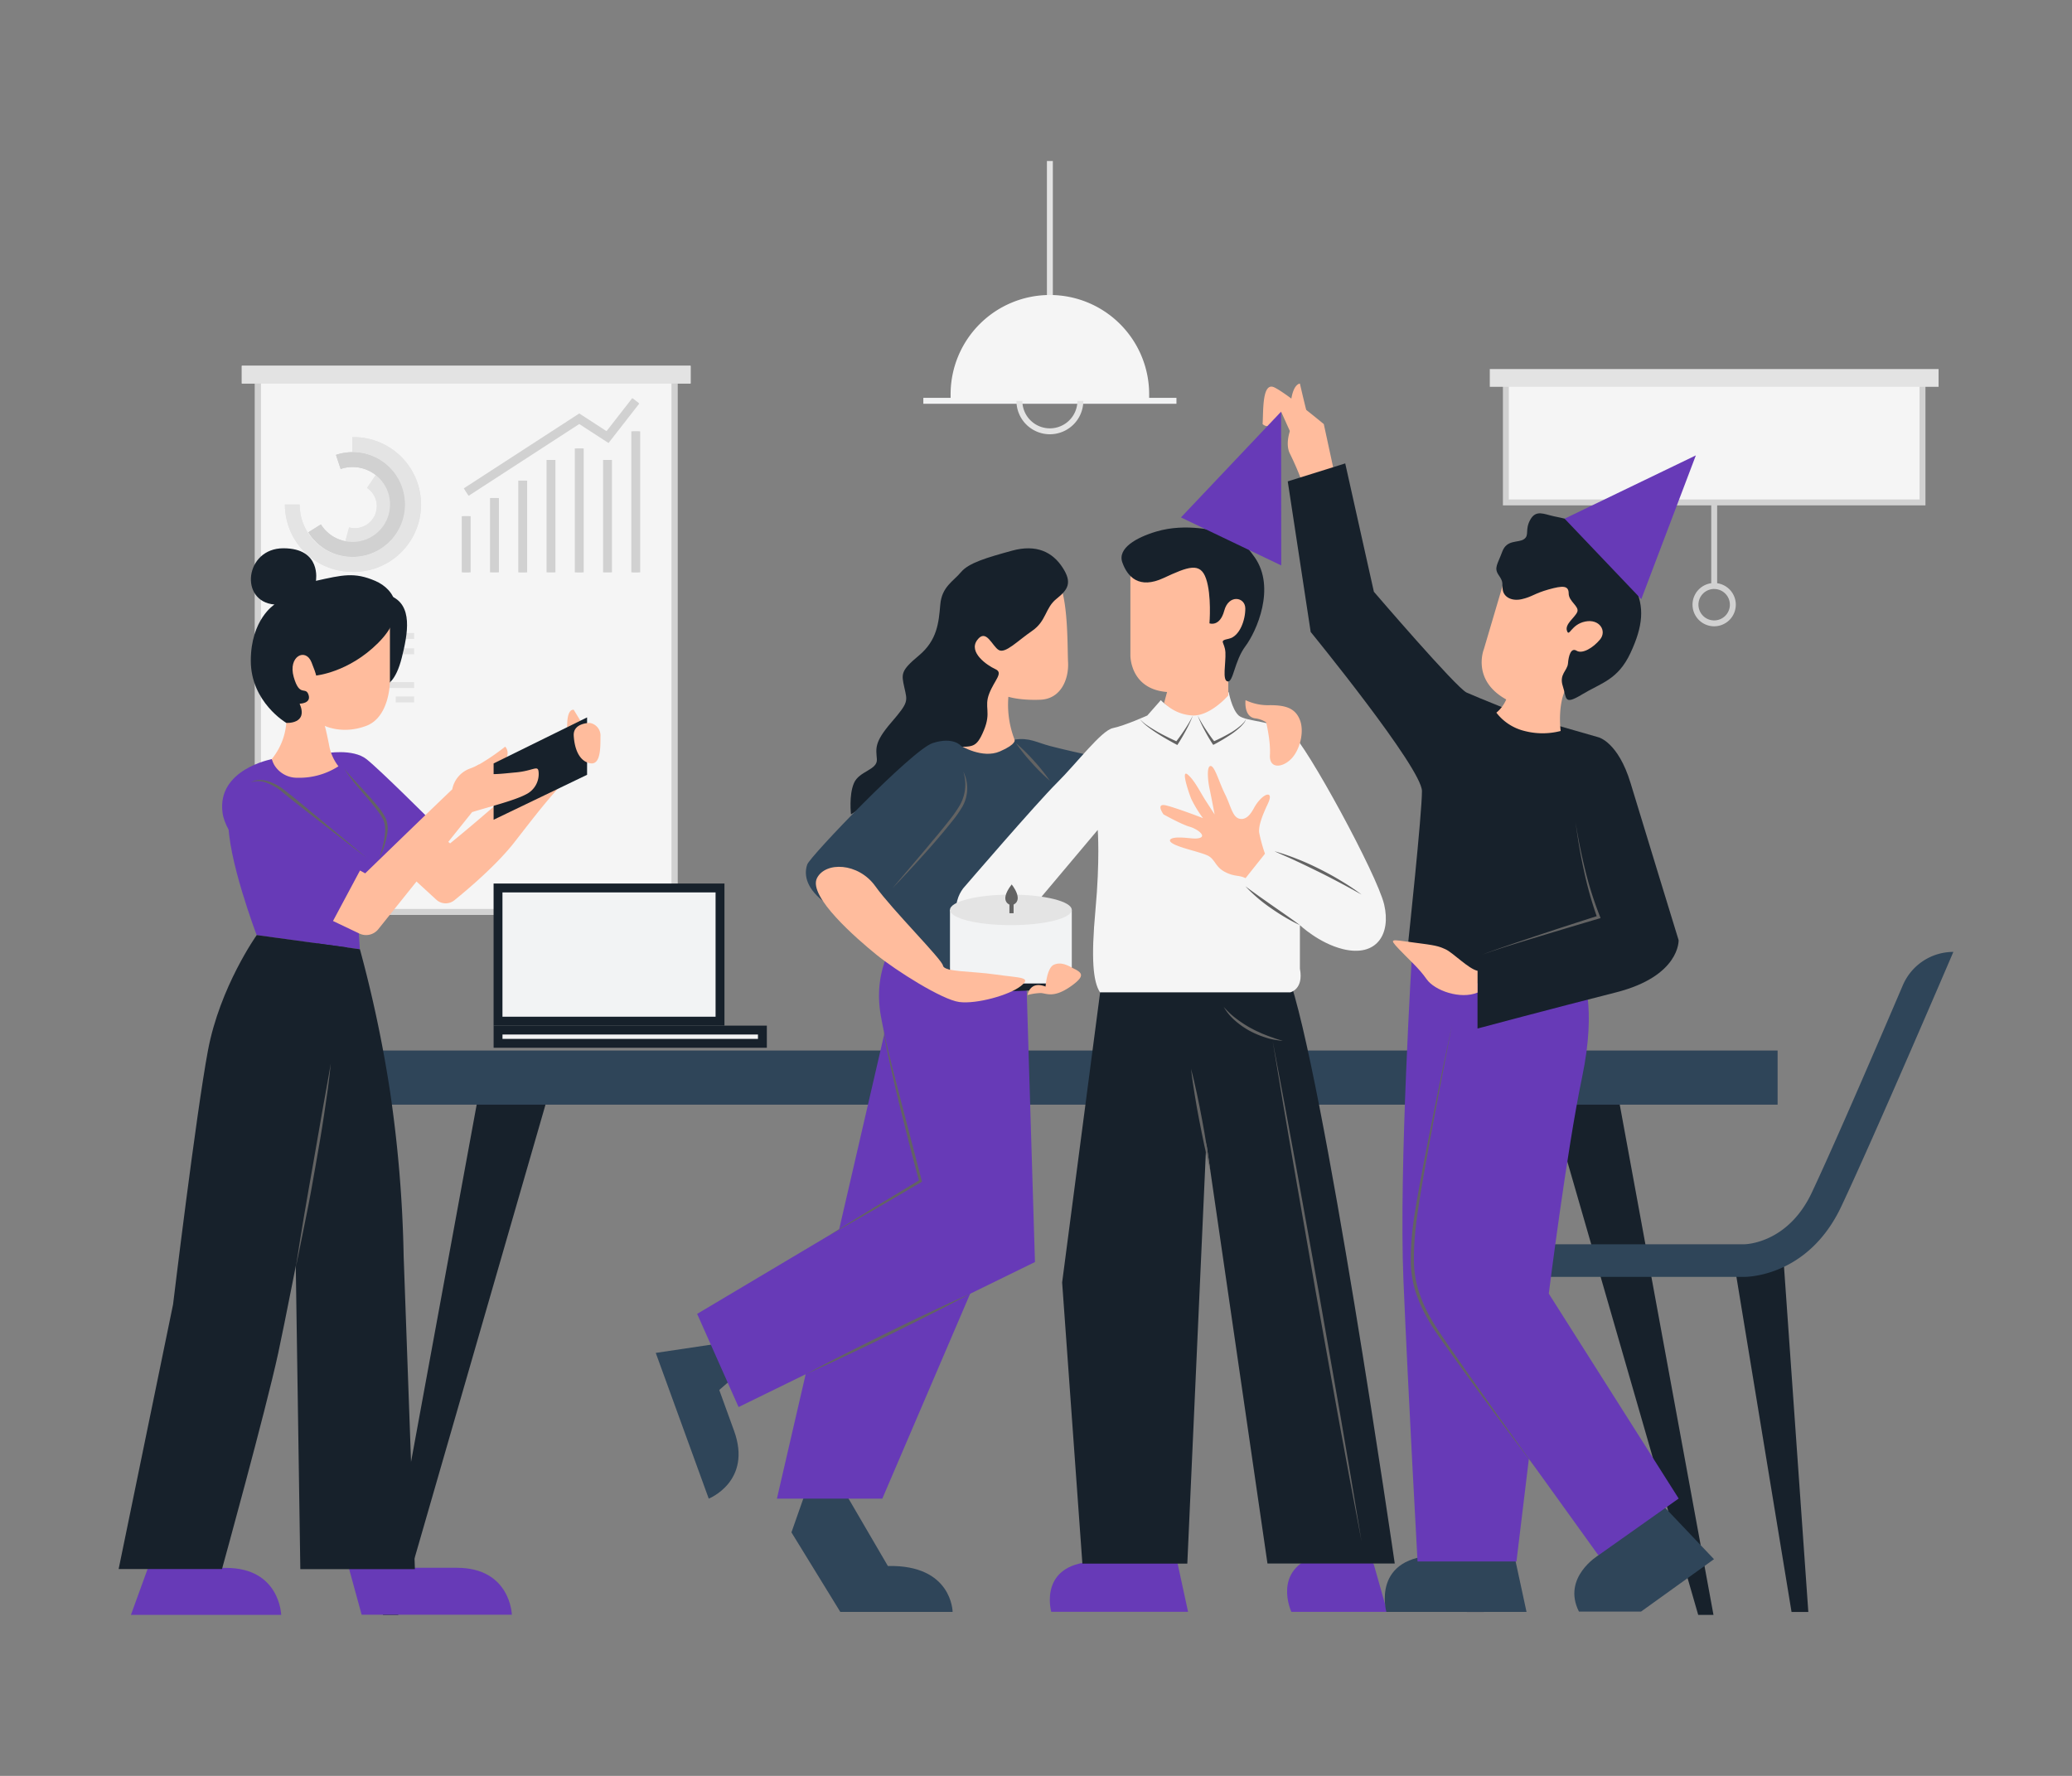 <svg id="Layer_1" data-name="Layer 1" xmlns="http://www.w3.org/2000/svg" viewBox="0 0 700 600"><rect x="0" y="0" width="700" height="600" fill="#808080" stroke="none"/><title>Corporate Illustrations Pack - Scene 3</title><path d="M464.15,528.66l4.51,15.92H436.27s-6.71-14.37,8.78-19S464.15,528.66,464.15,528.66Z" fill="#673AB7"/><rect x="508.74" y="127.69" width="140.75" height="42.05" fill="#f5f5f5"/><polyline points="87.13 126.57 87.13 308.12 227.88 308.12 227.88 126.57" fill="#f5f5f5"/><rect x="81.69" y="123.57" width="151.62" height="6" fill="#e3e3e3"/><polygon points="228.88 309.12 86.13 309.12 86.13 126.57 88.13 126.57 88.13 307.12 226.88 307.12 226.88 126.57 228.88 126.57 228.88 309.12" fill="#e3e3e3"/><path d="M119.86,183.62a12.39,12.39,0,0,1-3.27-.43l1.34-5a7.8,7.8,0,0,0,1.93.25A7.42,7.42,0,0,0,124,164.85l2.91-4.31a12.62,12.62,0,0,1-7,23.08Z" fill="#e4e4e4"/><path d="M119,193.21a22.79,22.79,0,0,1-22.76-22.77h5A17.76,17.76,0,1,0,119,152.69v-5a22.77,22.77,0,1,1,0,45.53Z" fill="#e4e4e4"/><path d="M119.11,188.11a17.56,17.56,0,0,1-14.94-8.26l4.24-2.67a12.65,12.65,0,1,0,6.68-18.73l-1.59-4.76a17.67,17.67,0,1,1,5.61,34.42Z" fill="#d1d1d1"/><rect x="98.04" y="213.87" width="41.87" height="2" fill="#e3e3e3"/><rect x="98.04" y="219.06" width="41.87" height="2" fill="#e3e3e3"/><rect x="98.04" y="224.24" width="17.18" height="2" fill="#e3e3e3"/><rect x="127.49" y="230.45" width="12.42" height="2" fill="#e3e3e3"/><rect x="133.7" y="235.31" width="6.21" height="2" fill="#e3e3e3"/><rect x="156.5" y="174.39" width="2" height="18.99" fill="#e3e3e3"/><rect x="166.05" y="168.27" width="2" height="25.1" fill="#e3e3e3"/><rect x="175.6" y="162.38" width="2" height="31" fill="#e3e3e3"/><rect x="185.15" y="155.4" width="2" height="37.97" fill="#e3e3e3"/><rect x="194.7" y="151.51" width="2" height="41.87" fill="#e3e3e3"/><rect x="204.24" y="155.4" width="2" height="37.97" fill="#e3e3e3"/><rect x="213.79" y="145.72" width="2" height="47.66" fill="#e3e3e3"/><polygon points="158.05 167.09 156.96 165.41 195.7 140.28 205.02 146.34 214 134.8 215.58 136.03 205.47 149.01 195.69 142.67 158.05 167.09" fill="#e3e3e3"/><polygon points="228.88 309.12 86.13 309.12 86.13 126.57 88.13 126.57 88.13 307.12 226.88 307.12 226.88 126.57 228.88 126.57 228.88 309.12" fill="#d1d1d1"/><path d="M119.86,183.62a12.39,12.39,0,0,1-3.27-.43l1.34-5a7.8,7.8,0,0,0,1.93.25A7.42,7.42,0,0,0,124,164.85l2.91-4.31a12.62,12.62,0,0,1-7,23.08Z" fill="#e4e4e4"/><path d="M119,193.21a22.79,22.79,0,0,1-22.76-22.77h5A17.76,17.76,0,1,0,119,152.69v-5a22.77,22.77,0,1,1,0,45.53Z" fill="#e4e4e4"/><path d="M119.11,188.11a17.56,17.56,0,0,1-14.94-8.26l4.24-2.67a12.65,12.65,0,1,0,6.68-18.73l-1.59-4.76a17.67,17.67,0,1,1,5.61,34.42Z" fill="#d1d1d1"/><path d="M191.76,248.31s-1-8.77,2.06-8.51l3.62,5.93Z" fill="#ffbc9d"/><path d="M110,254.51s9.21-1.7,13.85,2S145.31,277,145.31,277l-19.1,21.55-5.16,14.06.52,8.1-34.84-4.74s-10.08-26.48-9.55-39,14.6-20.46,14.6-20.46S106.52,260.44,110,254.51Z" fill="#673AB7"/><rect x="156" y="174.39" width="3" height="18.99" fill="#d1d1d1"/><rect x="165.55" y="168.27" width="3" height="25.1" fill="#d1d1d1"/><rect x="175.1" y="162.38" width="3" height="31" fill="#d1d1d1"/><rect x="184.65" y="155.4" width="3" height="37.97" fill="#d1d1d1"/><rect x="194.2" y="151.51" width="3" height="41.87" fill="#d1d1d1"/><rect x="203.74" y="155.4" width="3" height="37.97" fill="#d1d1d1"/><rect x="213.29" y="145.72" width="3" height="47.66" fill="#d1d1d1"/><polygon points="158.32 167.51 156.69 164.99 195.7 139.69 204.91 145.67 213.61 134.5 215.98 136.34 205.58 149.68 195.69 143.26 158.32 167.51" fill="#d1d1d1"/><polygon points="161.89 368.57 129.37 545.61 134.53 545.61 185.63 368.57 161.89 368.57" fill="#17212b"/><polygon points="546.36 368.57 578.88 545.61 573.72 545.61 522.62 368.57 546.36 368.57" fill="#17212b"/><rect x="78.25" y="354.93" width="522.29" height="18.29" fill="#2f4559"/><path d="M117.25,527.56l4.93,18h50.75s-.43-15.87-18.63-15.87H128Z" fill="#673AB7"/><path d="M50,529.73,44.23,545.6H95s-.43-15.87-18.62-15.87Z" fill="#673AB7"/><path d="M244.09,453.73l-22.55,3.36,17.9,49.24s14.77-5.83,8.55-22.93l-5-13.78,6.54-5.69Z" fill="#2f4559"/><path d="M130.73,231.24s3-1,5-9,4-18-4-21-13,10-13,10l9,19Z" fill="#17212b"/><path d="M131.73,207.24v23s0,12-8,15-14,0-14,0,.4,1.23,1.4,6.23a16.43,16.43,0,0,0,3.21,7.43,24.37,24.37,0,0,1-13.85,3.87,8.94,8.94,0,0,1-8.71-6.27,21.93,21.93,0,0,0,5-14.26c0-9-1-29-1-29l15-5Z" fill="#ffbc9d"/><rect x="168.26" y="300" width="74.99" height="45" fill="#f2f3f4"/><path d="M241.75,301.51v42h-72v-42h72m3-3h-78v48h78v-48Z" fill="#17212b"/><rect x="168.26" y="348" width="89.31" height="4.49" fill="#f2f3f4"/><path d="M256.07,349.51V351H169.76v-1.48h86.31m3-3H166.76V354h92.31v-7.48Z" fill="#17212b"/><path d="M106.73,228.24s11-1,21-11,6-18-1-21-11-2-20,0c0,0,2-11-11-11s-15,18-3,19c0,0-8,5-8,19s12,21,12,21,7.5.5,4.5-6.5c0,0,4,0,3-3s-3,1-5-6,4-10,6-5S106.73,228.24,106.73,228.24Z" fill="#17212b"/><path d="M397.69,527.56l3.68,17H355.15s-4.84-17,16.09-17Z" fill="#673AB7"/><polygon points="586.15 428.48 605.25 544.61 610.92 544.61 602.15 420.1 586.15 428.48" fill="#17212b"/><polygon points="520.34 428.48 501.25 544.61 495.57 544.61 504.34 420.1 520.34 428.48" fill="#17212b"/><path d="M485.92,431.39h0a11,11,0,0,1,11-11h92.29c.61,0,14.82-.31,22.9-17.49s23.06-52.07,30.73-70a18.56,18.56,0,0,1,17.08-11.29h0c-.24.58-26.63,62.17-37.86,86s-32,23.81-32.9,23.8Z" fill="#2f4559"/><rect x="353.69" y="54.4" width="2" height="59.98" fill="#e3e3e3"/><path d="M511.59,525.48l4.13,19.12H468.37s-5.43-19.12,18.05-19.12Z" fill="#2f4559"/><rect x="311.94" y="134.42" width="85.51" height="2" fill="#f2f3f4"/><path d="M354.69,146.72a11.3,11.3,0,1,1,11.3-11.3A11.31,11.31,0,0,1,354.69,146.72Zm0-20.6a9.3,9.3,0,1,0,9.3,9.3A9.31,9.31,0,0,0,354.69,126.12Z" fill="#e3e3e3"/><polygon points="650.49 170.75 507.74 170.75 507.74 127.69 509.74 127.69 509.74 168.75 648.49 168.75 648.49 127.69 650.49 127.69 650.49 170.75" fill="#d1d1d1"/><rect x="578.12" y="169.74" width="2" height="28.25" fill="#d1d1d1"/><path d="M579.12,211.6a7.31,7.31,0,1,1,7.3-7.3A7.31,7.31,0,0,1,579.12,211.6Zm0-12.61a5.31,5.31,0,1,0,5.3,5.31A5.31,5.31,0,0,0,579.12,199Z" fill="#d1d1d1"/><rect x="503.31" y="124.69" width="151.62" height="6" fill="#e3e3e3"/><path d="M388.23,135.42H321.15V133.2a33.54,33.54,0,0,1,33.54-33.53h0a33.54,33.54,0,0,1,33.54,33.53Z" fill="#f5f5f5"/><rect x="81.69" y="123.57" width="151.62" height="6" fill="#e3e3e3"/><path d="M197.44,258.24c-7.74,5.47-15.37,15.71-23.63,26.29-5.91,7.58-15.39,15.65-20.3,19.63a4.69,4.69,0,0,1-6.11-.19l-11.05-10.15,10.71-13,5,4.13s11.07-8.93,24.49-21.06S197.44,258.24,197.44,258.24Z" fill="#ffbc9d"/><path d="M166.76,260.83c7.41-5.38,3.9-8.56,3.9-8.56a76,76,0,0,1-9.76,6.57l-3.4,5.26,3.4,3,9.12-1.55Z" fill="#ffbc9d"/><path d="M272.18,504.06l-4.8,13.67,16.51,26.87h37.94s-.12-16-21.87-15.51L284.15,502Z" fill="#2f4559"/><polygon points="166.76 268.7 166.76 276.96 198.34 261.77 198.34 242.38 166.76 257.93 166.76 268.7" fill="#17212b"/><path d="M177.57,268.45c-3.87,2.06-13.17,4.38-18.07,5.93l-31.69,39.55a5.28,5.28,0,0,1-6.42,1.47l-10.27-4.89L119.59,293l3.78,2.07s20.9-20.28,29.42-28.39a9.32,9.32,0,0,1,5.94-7,21.8,21.8,0,0,0,3.14-1.43c-1.2,4.53,6.41,3.24,12.34,2.72s7.49-2.58,7.74-.25A7.65,7.65,0,0,1,177.57,268.45Z" fill="#ffbc9d"/><path d="M199.25,244.25s-5.68-.06-5.42,4.32,1.8,8.52,5.42,9.29,3.61-4.9,3.61-9A4.32,4.32,0,0,0,199.25,244.25Z" fill="#ffbc9d"/><path d="M373.38,322.19l-14.55,111.1,6.84,95h35.45L408,375.56l-.48,10.51L428.2,528.25h43s-24.21-166.89-36.13-199S373.38,322.19,373.38,322.19Z" fill="#17212b"/><path d="M91.78,256.5s-18.59,3.43-16.59,18.14,36.56,37.93,36.56,37.93l12.14-22.71L95.5,267.07Z" fill="#673AB7"/><path d="M123.89,289.86c-6.37-4.86-12.68-9.81-19-14.72-3.16-2.46-6.34-4.9-9.42-7.47a17.47,17.47,0,0,0-5-3.05,7.85,7.85,0,0,0-5.74-.31,6.58,6.58,0,0,1,2.92-.8,9.57,9.57,0,0,1,3,.47,17.08,17.08,0,0,1,5.39,2.91c3.17,2.45,6.24,5,9.32,7.59C111.57,279.61,117.76,284.69,123.89,289.86Z" fill="#636363"/><path d="M86.73,315.93s-12.45,17.48-16.48,39S58.47,440.7,58.47,440.7L40.08,530.12H75s14.79-53.55,19-73S114.21,354,114.21,354l3-33.91Z" fill="#17212b"/><path d="M116.28,259.67c.92,1.16,1.9,2.26,2.9,3.34s2,2.17,3,3.25c2,2.15,4,4.36,5.86,6.69a18,18,0,0,1,2.42,3.85,9.5,9.5,0,0,1,.41,4.59,26.48,26.48,0,0,1-2.75,8.47c.47-1.4.92-2.81,1.25-4.24a24.38,24.38,0,0,0,.71-4.31,9.36,9.36,0,0,0-.5-4.14,19.11,19.11,0,0,0-2.32-3.62c-1.75-2.34-3.75-4.52-5.63-6.8A58.5,58.5,0,0,1,116.28,259.67Z" fill="#636363"/><polygon points="262.47 506.33 298.08 506.33 333.18 424.42 343.5 322.56 300.15 343.28 262.47 506.33" fill="#673AB7"/><path d="M99.46,397l2,133.16h38.71l-3.8-105.7a433.86,433.86,0,0,0-4.62-55.85,430,430,0,0,0-10.16-47.9l-14.32-1.95Z" fill="#17212b"/><path d="M324.09,250.12s.58,5.81,7.8,6.39,11.36-5.42,11.36-5.42a32.69,32.69,0,0,1-2.58-15.68s3.87,1.29,10.83,1,9.62-7,9.33-12.64.27-26.07-5.05-29.68-33.18,17.55-33.18,17.55l1.49,15Z" fill="#ffbc9d"/><path d="M303.76,315.93s-9.25,10.32-6.17,27.35S311,399,311,399l-75.48,44.91,14,31.48,100.13-49-3.28-107.66Z" fill="#673AB7"/><path d="M287.5,275.15s-.77-6.45,1-10.58,8-4.38,7.74-8.06-1-5.61,4.9-12.46,5.42-7.09,4.39-11.74-1.29-5.67,4.9-10.83,6.71-11.1,7.23-17.18,4.39-7.86,7-11,8.77-4.91,17.17-7.23,13.79.52,17.15,5.68,1.8,7.48-2.07,10.58-3.35,7.48-8.25,10.84-9,7.74-11.24,6.45-4.25-7.48-7.29-3.36,3.3,8.52,6.14,9.81-.26,3.61-2.07,8.26.78,6.19-1.8,12.39-3.87,5.42-9.55,5.67Z" fill="#17212b"/><path d="M366,254.71s-6.74-1.47-11.28-2.67-7-2.91-11.95-2.15c0,0,.89,1.46-5,4S324.67,252,324.67,252s-2.58-3.2-9.55-.95-41.42,38.26-42.39,41-1,7.37,5.32,12.39,42.89,27.83,42.89,27.83l20.57-11.61L366,271.73Z" fill="#2f4559"/><path d="M418.47,241.74c2.31,2.11,12.78,1.93,17.81,5.89s29,47.91,31.35,58S465,323.42,453.7,320.67c-8.13-2-14.54-8.1-14.54-8.1v14.71c1.34,7-3.27,8-3.27,8H371.63c-2.32-3.59-3.09-11.11-1.54-27.89s.77-27,.77-27L349.65,305.6l11.18,20.91-15.91,2.76s3.1,3-12.77-8.6S326,299.44,326,299.44s24-27.9,31-34.87,15.11-17.8,19-18.58,11.61-4.25,11.61-4.25l4.57-5.19s3.18,4,10.92,4,12-6.77,12-6.77S416.14,239.61,418.47,241.74Z" fill="#f5f5f5"/><path d="M420.79,296.7c-2.32-1.16-3.67-.39-7-2.13s-3.29-4.45-6-5.61-7.55-2.13-10.65-3.48-2.13-2.52,1.16-2.52,5.81.77,7.36,0-1.16-2.9-3.87-3.68-8.71-4.13-8.71-4.13-2.91-4,1-3,12.34,4.26,12.34,4.26a38.59,38.59,0,0,1-4-6.58c-1-2.52-3.49-10.07-1.16-8.13s4.25,6,6,8.71,3.09,4.77,3.09,4.77-1.16-6.13-1.74-8.84-1-7.54.39-7.54,2.9,5.61,4.84,9.48,2.51,7.74,4.84,8.32,3.87-1.55,5-3.67,3.29-4.46,4.64-4.46c0,0,1.55-.19,0,3.1s-3.29,7.36-2.9,9.87a54.22,54.22,0,0,0,1.94,7Z" fill="#ffbc9d"/><path d="M420.79,236.55a17.58,17.58,0,0,0,8.24,1.7c5.31,0,8.56,1,10.13,5s0,10.27-3.07,13.27-7.34,3.18-7.06-1.46-1.27-11-1.27-11A8.43,8.43,0,0,0,424,242.7C420.1,242.12,420.79,236.55,420.79,236.55Z" fill="#ffbc9d"/><path d="M381.89,192.77v28.64s-.19,11.42,12.39,12.39l-1,3.68a14.65,14.65,0,0,0,9.68,4.25c6,.2,12-6.77,12-6.77v-9.83l8.9-20.83-6.39-11.53-14.61-7.47-14,3.6Z" fill="#ffbc9d"/><path d="M390.6,179.6c-6.69,2-13.16,5.62-11.42,10.46s5.61,9.09,13.94,5.22,12.38-5.42,14.32.2,1.16,15.12,1.16,15.12,3.49,1.33,5-4.29,7.06-4.64,7.11-.77-1.88,9.48-5.56,10.26-1.35,1-1.16,4.64-1.16,9.51.77,9.79,2.23-6.88,6-11.92,10.3-19.74,3.14-30-12.39-8.71-12.39-8.71S400.86,176.51,390.6,179.6Z" fill="#17212b"/><path d="M477.13,320.67s-4.59,73.87-3,111.73,4.77,95.16,4.77,95.16h33.42l6.3-52.15-11-97.93,1-45.2-18.58-3Z" fill="#673AB7"/><path d="M540,525.48s-12.39,7.45-6.58,19h21l24.63-17.69L555.5,502Z" fill="#2f4559"/><path d="M280,417.45q7.62-4.8,15.32-9.49t15.42-9.33l-.21.51c-1.14-4.27-2.32-8.53-3.39-12.82l-3.24-12.87c-1.06-4.29-2.05-8.6-3-12.92q-.74-3.24-1.37-6.49c-.44-2.17-.84-4.35-1.13-6.54.85,4.34,2,8.61,3,12.9l3.31,12.84,6.69,25.67.09.33-.3.18q-7.75,4.59-15.56,9.1T280,417.45Z" fill="#636363"/><path d="M272.18,464.32c4.54-2.45,9.13-4.81,13.73-7.14s9.22-4.61,13.84-6.91,9.27-4.51,13.93-6.71l7-3.28c2.35-1.06,4.69-2.15,7.06-3.17-2.27,1.23-4.56,2.41-6.84,3.62L314,444.26c-4.6,2.33-9.23,4.61-13.85,6.89s-9.27,4.51-13.94,6.7S276.9,462.23,272.18,464.32Z" fill="#636363"/><path d="M420.74,299.44c1.51,1.15,3.06,2.23,4.58,3.34l4.61,3.24c3.09,2.16,6.2,4.26,9.23,6.55a56,56,0,0,1-5-2.65q-2.44-1.44-4.77-3.08A51.54,51.54,0,0,1,420.74,299.44Z" fill="#636363"/><path d="M460,302.25c-2.4-1.35-4.8-2.67-7.22-3.95s-4.85-2.55-7.3-3.75-4.92-2.41-7.4-3.56c-1.23-.59-2.49-1.15-3.74-1.7s-2.52-1.09-3.76-1.69a76.44,76.44,0,0,1,7.81,2.67c2.57,1,5.07,2.15,7.53,3.39s4.88,2.55,7.23,4A73.12,73.12,0,0,1,460,302.25Z" fill="#636363"/><path d="M385,242.82a13.06,13.06,0,0,0,2.85,2.44c1,.7,2.12,1.34,3.21,2,2.19,1.22,4.45,2.32,6.74,3.35h0l-.63.15c1.1-1.4,2.14-2.86,3.12-4.35a44,44,0,0,0,2.71-4.65,42.68,42.68,0,0,1-2.28,4.9c-.85,1.6-1.75,3.15-2.74,4.69l-.23.36-.39-.21h0c-2.23-1.19-4.43-2.44-6.56-3.82-1.06-.69-2.1-1.41-3.1-2.19A13.25,13.25,0,0,1,385,242.82Z" fill="#636363"/><path d="M420.92,242.83a3.2,3.2,0,0,1-.75,1.56,11.93,11.93,0,0,1-1.18,1.28,24.93,24.93,0,0,1-2.73,2.19,62.13,62.13,0,0,1-6,3.61l-.36.2-.27-.35h0c-1-1.54-1.89-3.09-2.74-4.69a44.44,44.44,0,0,1-2.28-4.9,45.82,45.82,0,0,0,2.71,4.65c1,1.49,2,3,3.12,4.35h0l-.63-.15a60.11,60.11,0,0,0,6.14-3.14,23,23,0,0,0,2.83-2,10.68,10.68,0,0,0,1.25-1.17A3.2,3.2,0,0,0,420.92,242.83Z" fill="#636363"/><ellipse cx="341.73" cy="329.27" rx="22.45" ry="5.57" fill="#17212b"/><path d="M442.34,142.51c-1.55-5.68-3.18-12.91-3.18-12.91s-2.24,0-3,5.82a28.28,28.28,0,0,0,0,9.15s-2.24,5.16-.34,8.78a96.91,96.91,0,0,1,4,9.29l10.82-3.87Z" fill="#ffbc9d"/><path d="M426.55,143.28c.31-4.13-.27-14.45,4-12.38s16.68,12.38,16.68,12.38l3.35,15.49-13.42-10.05-4.32-9.57s-1.1,3.1-2.91,4.39A2.69,2.69,0,0,1,426.55,143.28Z" fill="#ffbc9d"/><path d="M534.47,329.27s5.16,10.18,0,34.8-11.23,73-11.23,73l43.88,69.22L540,525.48s-34.45-48-44.26-61.16-22.71-27.62-16.51-61.17,14.94-73.88,14.94-73.88Z" fill="#673AB7"/><path d="M435.05,162.64l19.42-6.07,9.68,43.36S492,232.42,495.5,234s19,7.76,19,7.76L540,249.09s6.65,1.55,10.87,15.48,16.23,53.07,16.23,53.07.57,12.14-21.2,17.66-46.74,12.2-46.74,12.2V332.28l-23.39-14.13s4.62-43.13,4.62-50.87-37.59-53.76-37.59-53.76Z" fill="#17212b"/><path d="M532.28,277.73c.84,5.46,1.94,10.87,3.26,16.22a120.15,120.15,0,0,0,5,15.73h0l.19.51-.51.15q-9.95,2.93-19.86,5.94c-6.6,2-13.21,4-19.75,6.28,6.48-2.4,13.05-4.57,19.6-6.76s13.13-4.31,19.71-6.42l-.32.66h0a122.4,122.4,0,0,1-4.5-16C533.89,288.66,533,283.21,532.28,277.73Z" fill="#636363"/><path d="M499.18,328c-3.09-.67-8.32-6.15-10.84-7.28s-3.29-1.32-10.84-2.29-8.51-1.61-4.83,2.29,6.58,6.23,9.29,10.1,11.42,6.94,17.22,4.53Z" fill="#ffbc9d"/><path d="M490.52,346.51c-2.6,13.32-5.19,26.64-7.65,40-1.22,6.68-2.42,13.36-3.47,20.05-.53,3.35-1,6.7-1.31,10.06a87.82,87.82,0,0,0-.4,10.11,35.35,35.35,0,0,0,1.71,9.84,48,48,0,0,0,4.16,9.15c1.66,2.93,3.63,5.68,5.53,8.5l5.82,8.35c7.8,11.1,15.75,22.1,23.67,33.13q-12.32-16.21-24.27-32.7l-5.95-8.27c-1.95-2.78-4-5.53-5.67-8.5a49.36,49.36,0,0,1-4.31-9.33,35,35,0,0,1-1.74-10.14,89,89,0,0,1,.45-10.22c.33-3.41.87-6.77,1.44-10.12,1.14-6.7,2.42-13.36,3.73-20Q486.18,366.4,490.52,346.51Z" fill="#636363"/><path d="M325.44,260.7a12.6,12.6,0,0,1-.34,11.89,38.9,38.9,0,0,1-3.53,5c-1.25,1.59-2.55,3.14-3.85,4.68-2.59,3.1-5.29,6.09-8,9.07s-5.48,5.92-8.28,8.82l7.83-9.21c2.62-3.06,5.19-6.16,7.77-9.25,1.28-1.55,2.56-3.11,3.78-4.69a43.85,43.85,0,0,0,3.41-4.89A14.26,14.26,0,0,0,325.44,260.7Z" fill="#636363"/><path d="M343.25,251.09a64.1,64.1,0,0,1,6.09,6,66.72,66.72,0,0,1,5.35,6.69,65.31,65.31,0,0,1-6.09-6A63,63,0,0,1,343.25,251.09Z" fill="#636363"/><rect x="320.94" y="307.41" width="41.15" height="24.87" fill="#f2f3f4"/><path d="M276,296.7c2.82-5.63,13.94-5.35,19.74,2.74s22.45,24.62,22.84,26.81,9.68,1.81,17.81,3,12.38.77,8.51,3.87-15,6.19-20.83,5.42-21.36-10.61-27.94-15.95S272.92,302.9,276,296.7Z" fill="#ffbc9d"/><ellipse cx="341.51" cy="307.41" rx="20.57" ry="5.16" fill="#e4e4e4"/><path d="M508.86,193.77l-7.55,25.55s-4.26,10.45,7.55,17a11.59,11.59,0,0,1-3.33,4.46,17.09,17.09,0,0,0,9.52,6.19,24.3,24.3,0,0,0,12.2,0s-1.75-12.77,4.45-17.81,19-6.87,12.39-22.4-24.39-15.92-25-15.73S508.86,193.77,508.86,193.77Z" fill="#ffbc9d"/><path d="M524.92,174.42c-3.24-.68-6-2.32-7.93,1.16s-.2,5.23-2.13,6.58-5.81,0-7.36,4.26-2.9,5.42-1.16,7.93,1,2.71,1.36,5,2.9,3.87,6.39,3.09,4.25-1.93,9.09-3.29,6.78-1.35,6.78,1.36,3.67,4.35,2.9,6.24-4.26,4.08-3.48,6.37,1.35-2.16,6.19-3.13,7.35,3.19,5,6.05-6,5-7.93,3.82-2.71,1.74-2.91,4.26-3.09,3.68-1.74,7.74.19,6.58,6.58,2.71,12-4.84,16.26-13.93,4.84-15.68,1.35-22.45-2.32-14.91-11.8-18.78S528.23,175.11,524.92,174.42Z" fill="#17212b"/><polygon points="528.58 175.24 554.49 202.44 572.92 153.86 528.58 175.24" fill="#673AB7"/><polygon points="398.97 174.82 432.86 191.04 432.81 139.07 398.97 174.82" fill="#673AB7"/><path d="M99.93,428.18c.86-5.76,1.81-11.51,2.77-17.26s2-11.48,3-17.22l3-17.21,1.54-8.6c.54-2.86,1-5.73,1.51-8.61-.53,5.81-1.4,11.58-2.26,17.34s-1.87,11.51-2.88,17.25-2,11.47-3.19,17.18S101.17,422.49,99.93,428.18Z" fill="#636363"/><path d="M353.23,333.32s.43-6.36,2.83-7.38,4.45.11,6.61,1.24c2.69,1.39,4.14,2.34-.34,5.65-6.35,4.69-8.82,2.7-10.77,2.68a19.31,19.31,0,0,0-4.42.67S347.85,331.25,353.23,333.32Z" fill="#ffbc9d"/><rect x="341.02" y="305.03" width="1.41" height="3.51" fill="#636363"/><path d="M341.78,305.88s-4.84-.76,0-7.06C341.78,298.82,346.39,304.41,341.78,305.88Z" fill="#636363"/><polygon points="459.99 520.83 455.99 499.73 452.09 478.61 444.48 436.34 437.09 394.02 433.47 372.86 429.95 351.67 433.93 372.77 437.83 393.89 445.45 436.16 452.87 478.47 456.48 499.64 459.99 520.83" fill="#636363"/><path d="M413.42,340.19a27.24,27.24,0,0,0,4.27,4,40.85,40.85,0,0,0,4.86,3.16c.87.43,1.7.92,2.6,1.28.44.2.87.43,1.32.61l1.36.54c.89.38,1.83.65,2.74,1s1.87.57,2.81.91c-1-.11-2-.26-2.94-.42s-1.94-.42-2.88-.74a30.7,30.7,0,0,1-5.49-2.31,27.63,27.63,0,0,1-4.87-3.44A18,18,0,0,1,413.42,340.19Z" fill="#636363"/><path d="M408.89,395.67c-.73-2.84-1.37-5.71-2-8.57s-1.16-5.75-1.74-8.62-1.07-5.76-1.54-8.66l-.67-4.35c-.19-1.45-.41-2.9-.57-4.36.39,1.42.72,2.85,1.07,4.27l.95,4.29c.62,2.87,1.19,5.74,1.72,8.63s1.06,5.76,1.51,8.66S408.54,392.75,408.89,395.67Z" fill="#636363"/></svg>